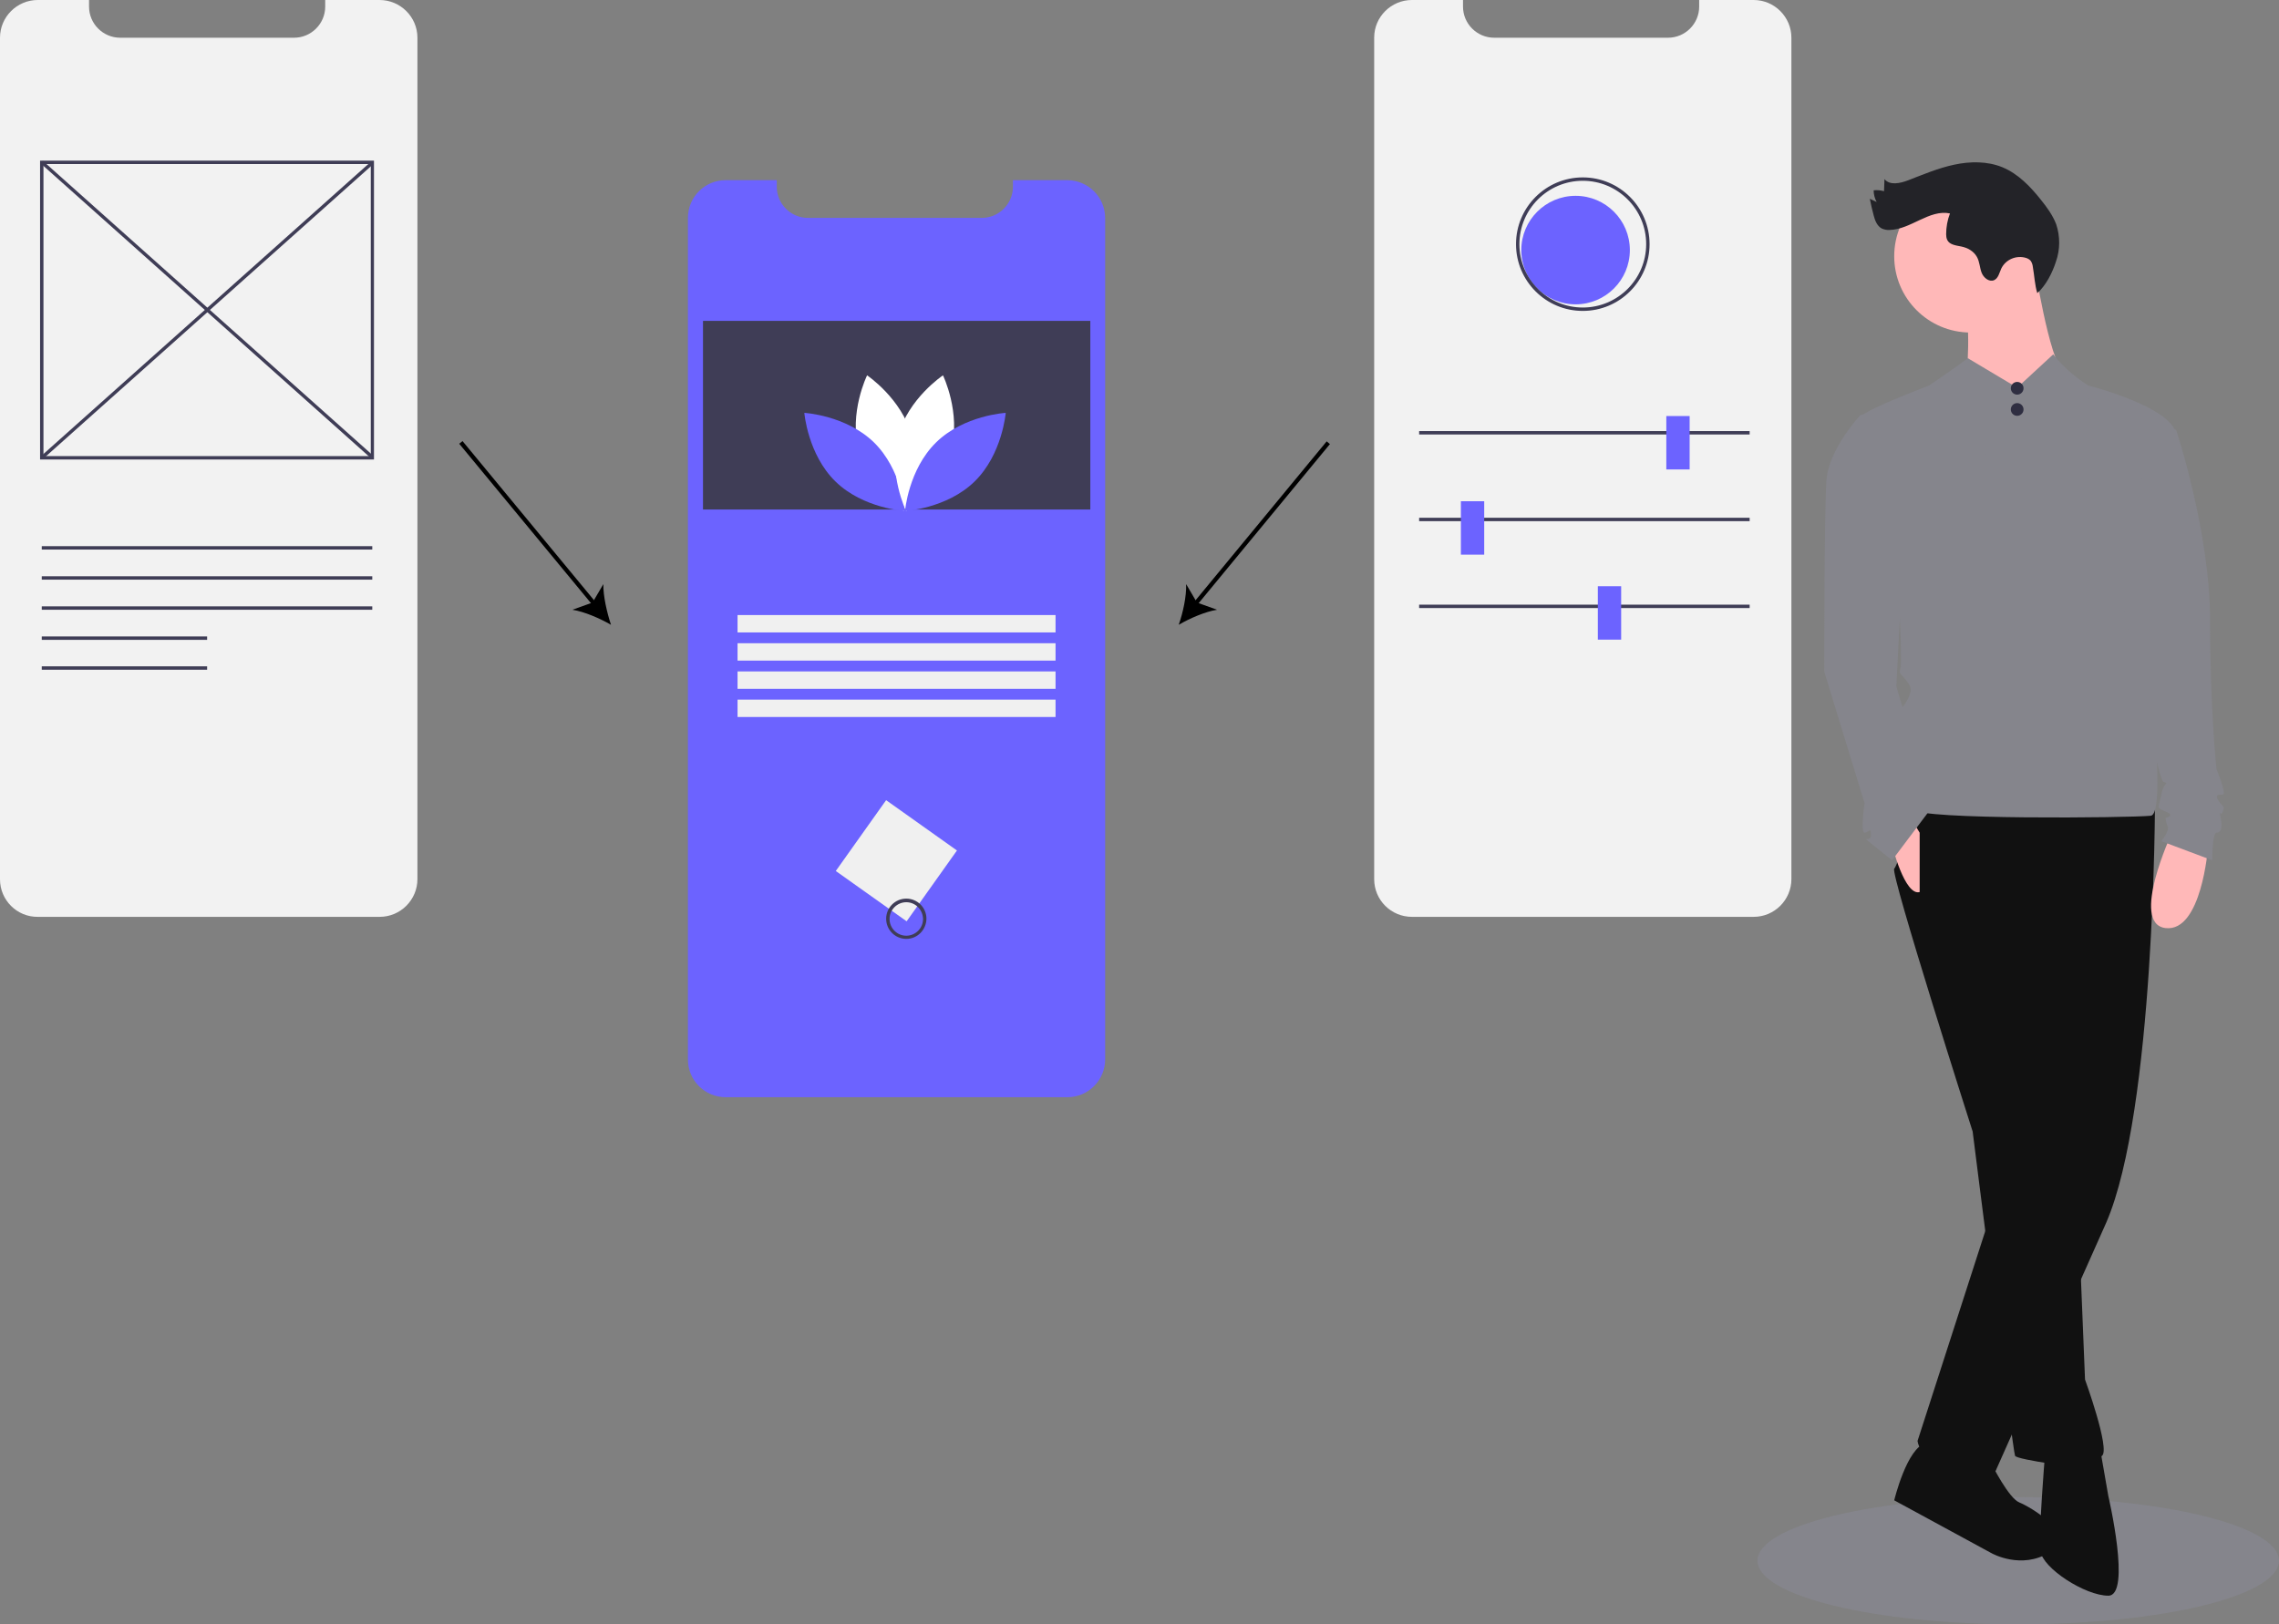 <?xml version="1.0" encoding="utf-8"?>
<!-- Generator: Adobe Illustrator 23.0.0, SVG Export Plug-In . SVG Version: 6.00 Build 0)  -->
<svg version="1.1" id="e07e5ae7-3299-40d2-9315-78b8b3e13d89"
	 xmlns="http://www.w3.org/2000/svg" xmlns:xlink="http://www.w3.org/1999/xlink" x="0px" y="0px" viewBox="0 0 1075 766.4"
	 style="enable-background:new 0 0 1075 766.4;" xml:space="preserve">
<rect x="0" y="0" width="1075" height="766.4" fill="#808080" stroke="none"/>
<style type="text/css">
	.st0{fill:#85858C;}
	.st1{fill:#6C63FF;}
	.st2{fill:#3F3D56;}
	.st3{fill:#FFFFFF;}
	.st4{fill:#F0F0F0;}
	.st5{fill:#F2F2F2;}
	.st6{fill:#111111;}
	.st7{fill:#FFB8B8;}
	.st8{fill:#232328;}
	.st9{fill:#2F2E41;}
</style>
<title>mobile_prototyping</title>
<ellipse class="st0" cx="952" cy="736.4" rx="123" ry="30"/>
<path class="st1" d="M521.3,102.9v397c0,9.8-8,17.8-17.8,17.8H342.3c-9.8,0-17.8-7.9-17.8-17.8c0,0,0,0,0-0.1v-397
	c0-9.9,8-17.8,17.8-17.8c0,0,0,0,0,0h24.1v3.1c0,8.1,6.6,14.7,14.7,14.7h82c8.1,0,14.7-6.6,14.7-14.7v-3.1h25.7
	C513.3,85.1,521.3,93,521.3,102.9C521.3,102.9,521.3,102.9,521.3,102.9z"/>
<rect x="331.6" y="151.4" class="st2" width="182.7" height="89"/>
<path class="st3" d="M405.1,212.5c4.8,17.7,21.2,28.6,21.2,28.6s8.6-17.7,3.8-35.4S409,177.1,409,177.1S400.3,194.8,405.1,212.5z"/>
<path class="st1" d="M412.2,208.7c13.1,12.8,14.7,32.4,14.7,32.4s-19.7-1.1-32.8-13.9s-14.7-32.4-14.7-32.4S399,195.9,412.2,208.7z"
	/>
<path class="st3" d="M448.6,212.5c-4.8,17.7-21.2,28.6-21.2,28.6s-8.6-17.7-3.8-35.4s21.2-28.6,21.2-28.6S453.4,194.8,448.6,212.5z"
	/>
<path class="st1" d="M441.6,208.7c-13.1,12.8-14.7,32.4-14.7,32.4s19.7-1.1,32.8-13.9c13.1-12.8,14.7-32.4,14.7-32.4
	S454.7,195.9,441.6,208.7z"/>
<rect x="347.9" y="290.2" class="st4" width="150" height="8.2"/>
<rect x="347.9" y="303.5" class="st4" width="150" height="8.2"/>
<rect x="347.9" y="316.8" class="st4" width="150" height="8.2"/>
<rect x="347.9" y="330.1" class="st4" width="150" height="8.2"/>
<rect x="402.4" y="385.4" transform="matrix(0.579 -0.815 0.815 0.579 -152.853 515.772)" class="st4" width="41" height="41"/>
<path class="st2" d="M427.5,443c-5.2,0-9.5-4.2-9.5-9.5c0-5.2,4.2-9.5,9.5-9.5c5.2,0,9.5,4.2,9.5,9.5
	C436.9,438.8,432.7,443,427.5,443z M427.5,425.7c-4.3,0-7.9,3.5-7.9,7.9c0,4.3,3.5,7.9,7.9,7.9c4.3,0,7.9-3.5,7.9-7.9l0,0
	C435.3,429.2,431.8,425.7,427.5,425.7L427.5,425.7z"/>
<path class="st5" d="M196.9,17.8v397c0,9.8-8,17.8-17.8,17.8H17.8C8,432.7,0,424.7,0,414.9c0,0,0,0,0-0.1v-397C0,8,8,0,17.8,0
	c0,0,0,0,0,0H42v3.1c0,8.1,6.6,14.7,14.7,14.7h82c8.1,0,14.7-6.6,14.7-14.7V0H179C188.9,0,196.9,8,196.9,17.8
	C196.9,17.8,196.9,17.8,196.9,17.8z"/>
<path class="st2" d="M176.4,216.8H18.9v-141h157.5V216.8z M20.5,215.2h154.4V77.4H20.5L20.5,215.2z"/>
<rect x="96.9" y="41.7" transform="matrix(0.666 -0.746 0.746 0.666 -76.496 121.597)" class="st2" width="1.6" height="209.2"/>
<rect x="-6.9" y="145.5" transform="matrix(0.746 -0.666 0.666 0.746 -72.65 102.305)" class="st2" width="209.2" height="1.6"/>
<rect x="19.7" y="257.7" class="st2" width="155.9" height="1.6"/>
<rect x="19.7" y="271.9" class="st2" width="155.9" height="1.6"/>
<rect x="19.7" y="286.1" class="st2" width="155.9" height="1.6"/>
<rect x="19.7" y="300.3" class="st2" width="78" height="1.6"/>
<rect x="19.7" y="314.4" class="st2" width="78" height="1.6"/>
<path class="st5" d="M845,17.8v397c0,9.8-8,17.8-17.8,17.8H666c-9.8,0-17.8-7.9-17.8-17.8c0,0,0,0,0-0.1v-397C648.2,8,656.2,0,666,0
	c0,0,0,0,0,0h24.1v3.1c0,8.1,6.6,14.7,14.7,14.7h82c8.1,0,14.7-6.6,14.7-14.7V0h25.7C837,0,845,8,845,17.8
	C845,17.8,845,17.8,845,17.8z"/>
<rect x="669.4" y="203.4" class="st2" width="155.9" height="1.6"/>
<rect x="669.4" y="244.3" class="st2" width="155.9" height="1.6"/>
<rect x="669.4" y="285.3" class="st2" width="155.9" height="1.6"/>
<circle class="st1" cx="743.2" cy="118" r="25.6"/>
<rect x="786" y="196.3" class="st1" width="11" height="25.2"/>
<rect x="689.1" y="236.5" class="st1" width="11" height="25.2"/>
<rect x="753.7" y="276.6" class="st1" width="11" height="25.2"/>
<path class="st2" d="M746.6,146.7c-17.4,0-31.5-14.1-31.5-31.5s14.1-31.5,31.5-31.5s31.5,14.1,31.5,31.5c0,0,0,0,0,0
	C778.1,132.6,764,146.7,746.6,146.7z M746.6,85.3c-16.5,0-29.9,13.4-29.9,29.9c0,16.5,13.4,29.9,29.9,29.9
	c16.5,0,29.9-13.4,29.9-29.9C776.5,98.7,763.1,85.3,746.6,85.3L746.6,85.3z"/>
<rect x="248" y="197.5" transform="matrix(0.771 -0.637 0.637 0.771 -100.391 215.089)" width="2" height="99.3"/>
<path d="M288.2,294.8c-5.2-3-12.5-6.2-18.2-7.1l9.5-3.4l5.1-8.7C284.5,281.3,286.3,289,288.2,294.8z"/>
<rect x="545.7" y="246.2" transform="matrix(0.636 -0.771 0.771 0.636 25.742 548.971)" width="99.3" height="2"/>
<path d="M556,294.8c2-5.7,3.7-13.4,3.5-19.2l5.1,8.7l9.5,3.4C568.5,288.6,561.3,291.7,556,294.8z"/>
<path class="st6" d="M1016.5,377.9c0,0,0,146-23,199l-53,119c0,0-34-2-36-16l40-124l24-73l6-114L1016.5,377.9z"/>
<path class="st6" d="M983.5,381.9l-9,61l6,134l3,74c0,0,12,33,8,36l-8,6c0,0-32-4-33-6s-20-153-20-153s-39-122-37-124s11-32,11-32
	L983.5,381.9z"/>
<path class="st6" d="M990.5,682.9l4,23c0,0,11,47,0,47s-31-13-32-21s2-44,2-44L990.5,682.9z"/>
<path class="st6" d="M939.5,690.9c0,0,8,16,13,18s27.8,15.1,14.4,23.5s-27.4,0.5-27.4,0.5l-46-25c0,0,6-25,15-27
	S939.5,690.9,939.5,690.9z"/>
<circle class="st7" cx="929.5" cy="120.9" r="36"/>
<path class="st7" d="M959.5,123.9c0,0,7,46,14,52s-15,27-25,26s-21-23-21-23s3-29-2-37S959.5,123.9,959.5,123.9z"/>
<path class="st0" d="M951.5,182.9l17-15.7c5.5,6.9,12.3,12.5,20,16.7c13,7-25,79-25,79l-61-76c0,0,19.4-12.9,25.7-17.9L951.5,182.9z
	"/>
<path class="st0" d="M961.5,243.9c0,0,26.8-46.7,23.9-61.9c0,0,39.1,9.9,41.1,22.9s-19,60-19,60s17,119,7,120c-10,1-110,2-112-3
	s2-20-4-25s-13-2-10-10s16-18,12-24s-5-4-4-8s-2-57-2-57s-21-58-16-62s31.2-13.9,31.2-13.9L961.5,243.9z"/>
<path class="st7" d="M1041.5,399.9c0,0-3,40-20,38c-17-2,3-45,3-45L1041.5,399.9z"/>
<path class="st7" d="M892.5,398.9c0,0,6,24,13,22v-28l-3-5L892.5,398.9z"/>
<path class="st8" d="M958.9,126c-0.1-1-0.4-2-1-2.9c-0.6-0.7-1.3-1.1-2.2-1.4c-4.6-1.4-9.6,0.7-11.7,5c-0.9,2-1.4,4.6-3.4,5.5
	c-2.4,1-5-1.2-5.9-3.6s-0.9-5.1-2.2-7.4c-1.5-2.7-4.4-4.3-7.4-4.9c-2.5-0.5-5.5-0.8-6.6-3.1c-0.4-0.9-0.5-1.8-0.5-2.7
	c0-3.3,0.6-6.7,1.8-9.8c-9.8-2-18.5,7.6-28.5,7.8c-1.3,0.1-2.5-0.2-3.7-0.7c-2.2-1.2-3.2-3.8-3.8-6.2c-0.7-2.6-1.3-5.2-1.8-7.8
	l3.2,1.5c-0.9-1.7-1.4-3.6-1.4-5.5c1.7-0.2,3.3,0,4.9,0.4l0.2-5.7c2.5,3.1,7.4,2,11.1,0.6c7.2-2.8,14.3-5.8,21.8-7.4
	s15.6-1.7,22.7,1.2c7.5,3.1,13.3,9.2,18.3,15.5c2.8,3.5,5.5,7.2,7.1,11.4c1.9,5.7,1.9,11.9-0.1,17.6c-1.6,5.1-4.7,11.3-8.8,14.9
	C959.8,134.6,959.6,129.9,958.9,126z"/>
<path class="st0" d="M890.5,192.9l-13,3c0,0-15,16-16,31s-1,90-1,90l19,62c0,0-2,14,0,14s3-3,3,1s-5,0,0,4l10,8l16.7-22.2
	c0,0,1.3-8.8-1.7-10.8s-3-3-2-6s3-4,2-6s-4-5-4-7s0-4-1-5s-8-25-8-25l4-78L890.5,192.9z"/>
<path class="st0" d="M1016.5,197.9l10,5c0,0,16,48,16,90s3,70,3,70s5,12,3,12s-4,0-2,3s3,2,2,5s-2-2-1,3s0,7-2,7s-2,13-2,13l-24-9
	c0,0,4-5,3-7c-0.6-1.2-0.9-2.6-1-4c0,0,5-1,0-3c-5-2-3-2-2-8s4-5,1-6s-21-94-21-94L1016.5,197.9z"/>
<circle class="st9" cx="951.5" cy="183.2" r="3"/>
<circle class="st9" cx="951.5" cy="193.2" r="3"/>
</svg>
